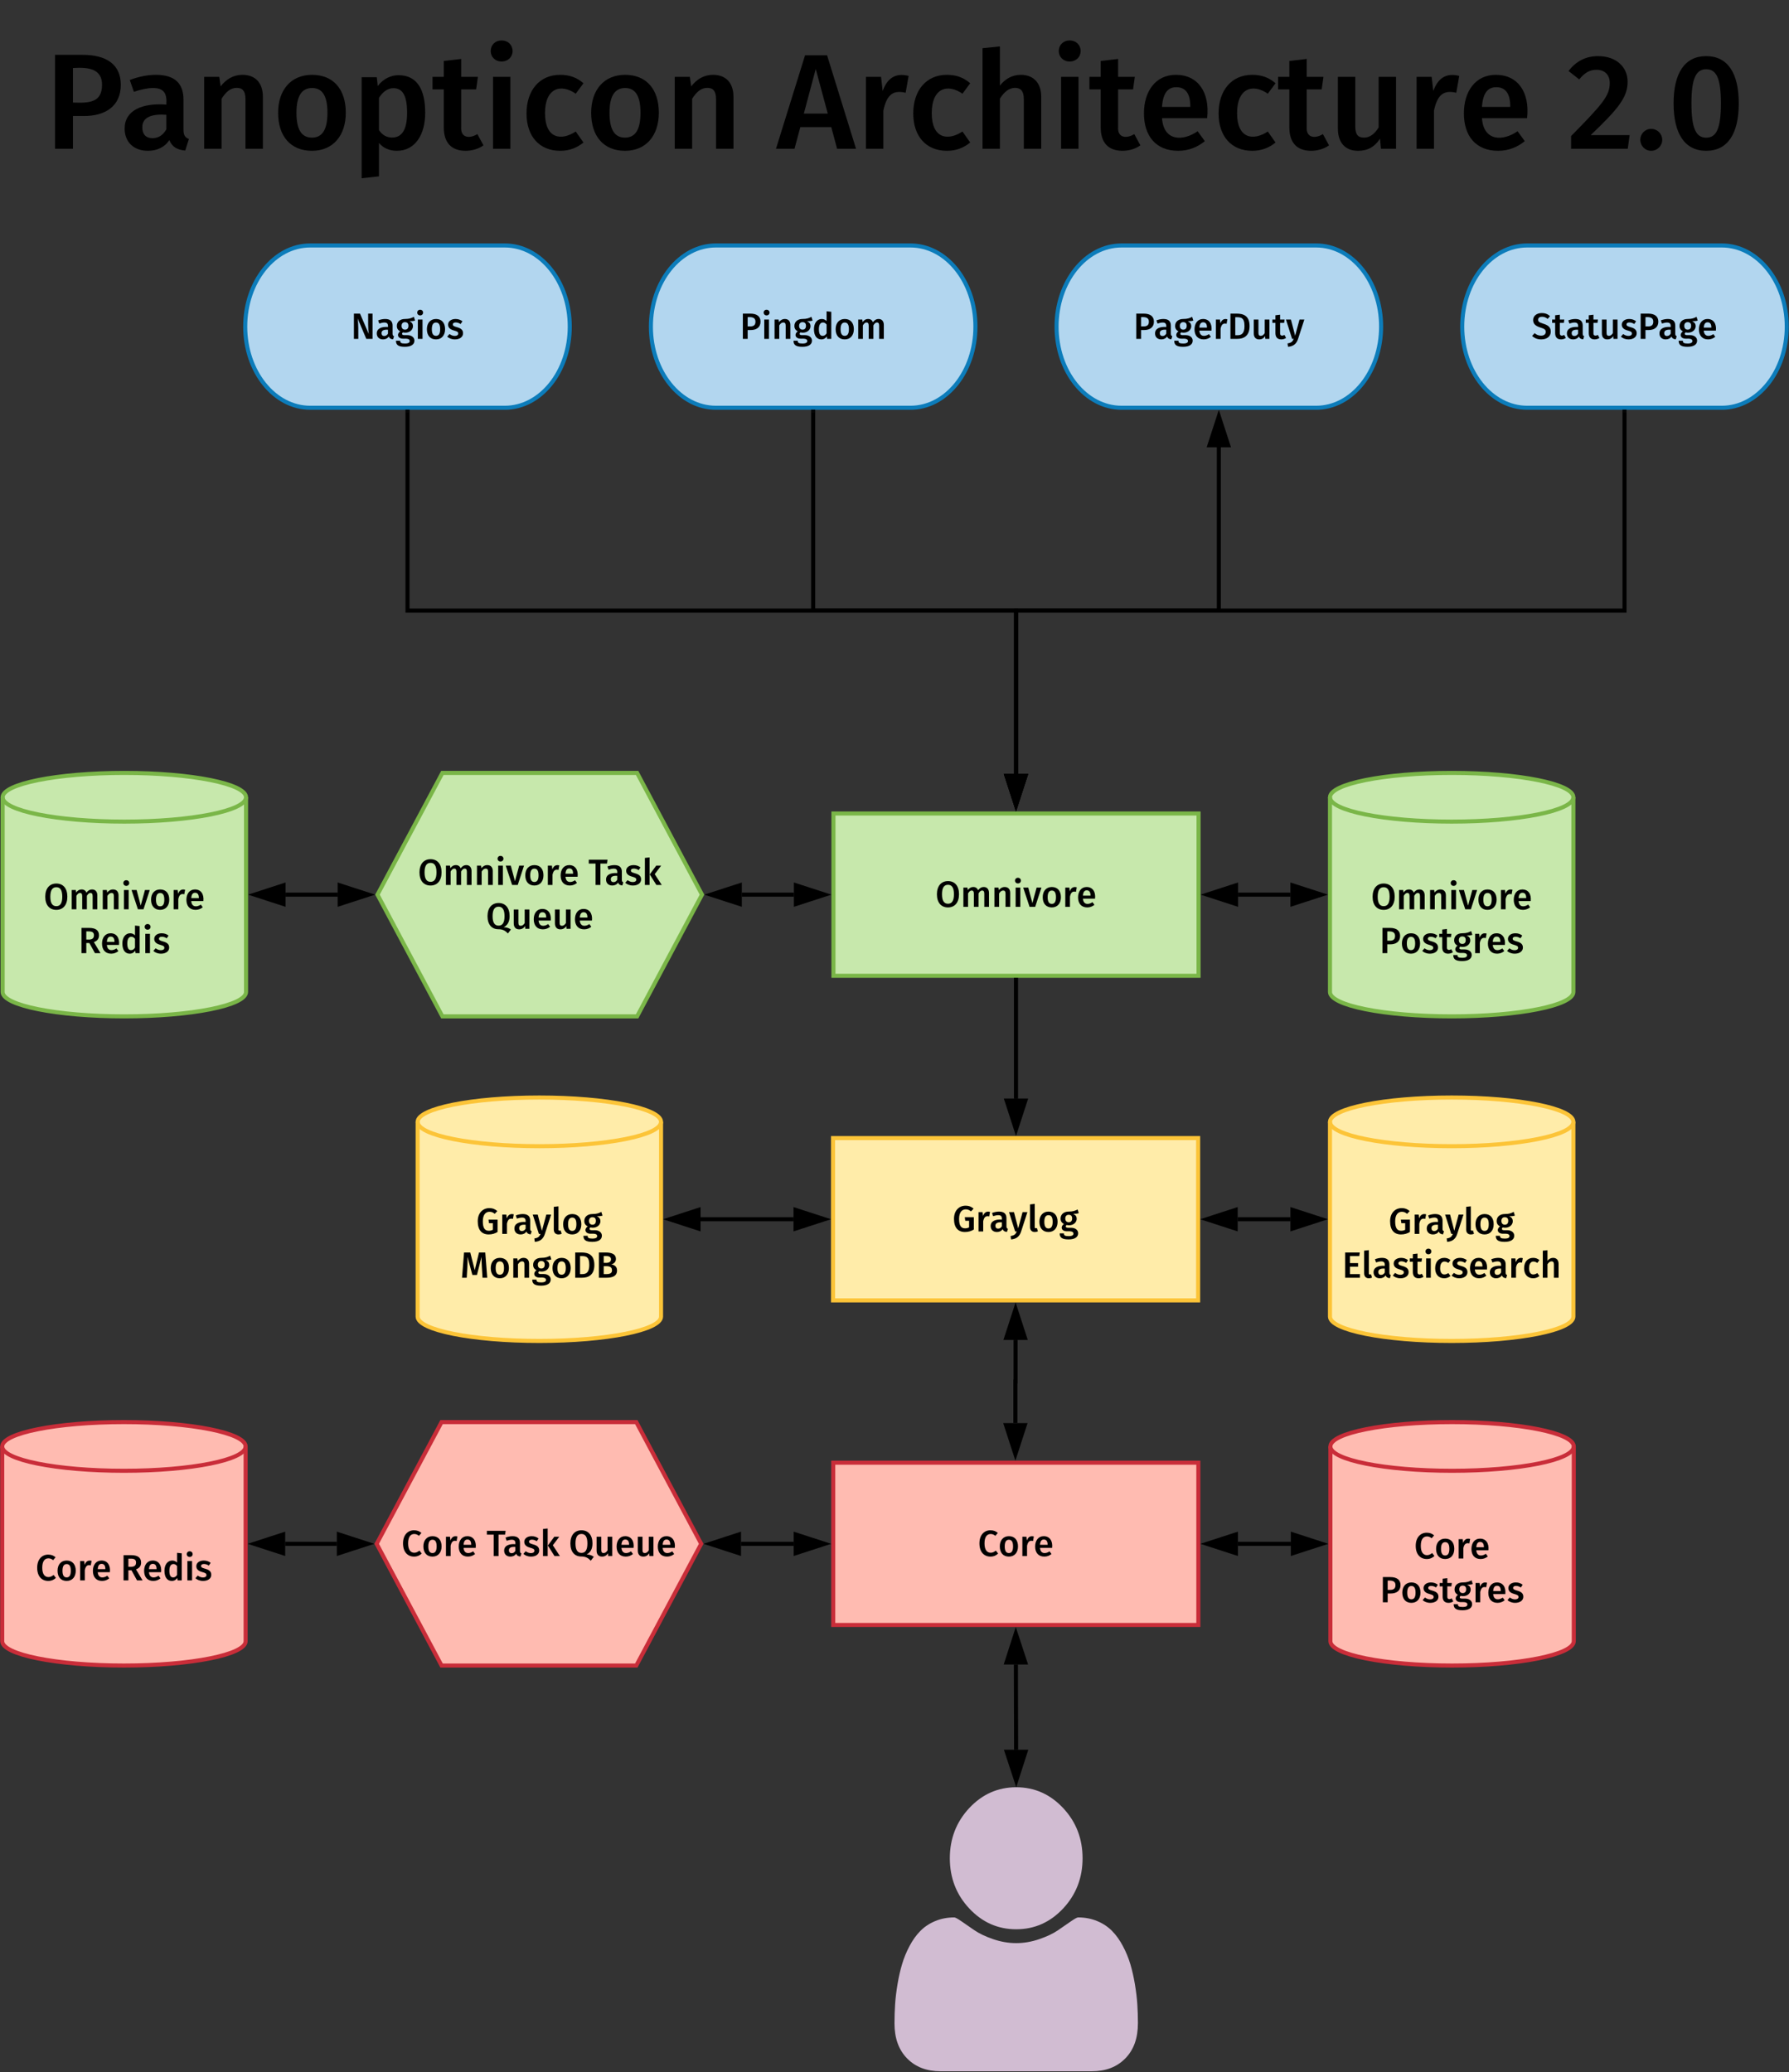 <svg xmlns="http://www.w3.org/2000/svg" xmlns:xlink="http://www.w3.org/1999/xlink" width="882" height="1021.5"><rect width="100%" height="100%" fill="#333333" stroke="none"/><defs><path id="h" d="M285-691c174 0 280 71 280 220 0 159-115 230-271 230h-81V0H81v-691zm-72 351c122 5 214-1 214-131 0-114-94-131-214-123z"/><path id="l" d="M468-140c0 43 14 58 40 68l-27 85c-58-5-96-25-117-77-37 56-95 79-158 79C100 15 35-52 35-148c0-136 131-190 307-177 6-84-19-122-99-122-36 0-87 10-140 28l-30-87c65-25 132-38 192-38 141 0 203 65 203 182zM240-78c45 0 78-23 102-65v-107c-97-7-177 12-177 92 0 51 26 80 75 80"/><path id="q" d="M359-544c95 0 150 60 150 161V0H381v-363c0-66-25-85-65-85-46 0-80 31-111 80V0H77v-529h111l10 70c41-53 94-85 161-85"/><path id="b" d="M293-544c156 0 248 106 248 279 0 167-93 280-249 280S43-91 43-265c0-166 93-279 250-279m0 97c-75 0-115 57-115 182 0 127 39 183 114 183s114-57 114-183-39-182-113-182"/><path id="i" d="m335-108 45 83c-38 27-86 40-133 40C143 14 88-45 88-158v-279H5v-92h83v-117l128-15v132h123l-13 92H216v276c-6 86 67 86 119 53"/><path id="f" d="M140-797c48 0 81 34 81 78 0 43-33 77-81 77-47 0-80-34-80-77 0-44 33-78 80-78m65 268V0H77v-529z"/><path id="t" d="M290-544c69 0 122 19 172 62l-57 77c-108-76-226-44-226 143 0 188 119 206 226 135l57 81C414-7 359 15 291 15 138 15 43-91 43-260s95-284 247-284"/><path id="c" d="M200-425c34-94 94-136 191-111l-22 124c-99-24-140 22-164 131V0H77v-529h111"/><path id="u" d="M359-544c94 0 150 61 150 161V0H381v-363c0-66-26-85-65-85-45 0-80 31-111 79V0H77v-740l128-13v288c40-50 91-79 154-79"/><path id="d" d="M278-544c164 0 251 130 230 319H176c12 174 158 169 262 96l53 73c-52 42-116 71-196 71C131 15 43-94 43-261c0-161 85-283 235-283m106 236c1-90-29-145-103-145-60 0-98 40-105 145z"/><path id="s" d="M500-529V0H389l-7-74c-39 60-90 89-162 89-96 0-148-62-148-164v-380h128v364c0 62 21 83 65 83 43 0 79-29 107-75v-372z"/><path id="j" d="m505-603 32 102c-40 14-90 18-153 18 64 29 96 70 96 136 0 122-128 205-276 170-33 29-38 76 42 76h81c117 0 193 63 193 150 0 106-91 169-264 169C68 218 15 158 15 52h115c0 53 23 76 128 76 103 0 133-28 133-70 0-67-95-65-170-63C51 0 30-138 132-205c-65-34-93-81-93-149 0-115 91-190 219-190 125 0 183-25 247-59M260-457c-58 0-92 40-92 101 0 64 35 104 94 104 61 0 94-38 94-105s-32-100-96-100"/><path id="g" d="M244-544c76 0 138 24 188 63l-50 75c-44-28-86-43-133-43-51 0-80 21-80 53 0 35 21 51 111 76 108 29 169 73 169 167C449-43 347 15 226 15 135 15 64-16 15-60l64-72c41 31 90 52 144 52 57 0 94-24 94-64 0-44-21-58-120-86C88-260 40-312 40-390c0-88 81-154 204-154"/><path id="e" d="m394-755 128 14V0H409l-9-67c-32 48-82 82-151 82C117 15 48-96 48-264c0-163 81-280 215-280 54 0 98 23 131 57zM285-82c47 0 79-23 109-68v-242c-28-35-58-56-100-56-67 0-111 56-111 183 0 136 39 183 102 183"/><path id="p" d="M638-544c84 0 140 61 140 161V0H650v-363c0-66-26-85-58-85-44 0-71 31-100 80V0H364v-363c0-66-27-85-58-85-45 0-72 31-101 80V0H77v-529h111l10 69c38-53 86-84 153-84 61 0 108 32 129 89 40-56 88-89 158-89"/><path id="v" d="M251-691c182 0 354 56 354 342C605-69 434 0 269 0H81v-691zm215 342c0-238-97-248-253-243v493h65c103 0 188-46 188-250"/><path id="m" d="M505-529 333 2C293 126 215 206 58 218l-13-93C150 109 184 75 214 0h-44L2-529h136L253-85l120-444z"/><path id="o" d="M346-706c185 0 302 129 302 360 0 228-117 361-302 361S43-114 43-345c0-227 118-361 303-361m0 101c-103 0-164 74-164 260S245-86 346-86c103 0 163-73 163-260 0-185-59-259-163-259"/><path id="r" d="M502-529 330 0H177L2-529h139l113 426 116-426z"/><path id="k" d="M358-706c98 0 164 31 222 81l-72 75c-46-38-85-56-144-56-98 0-182 74-182 260 0 189 56 260 164 260 39 0 77-8 110-27v-180H352l-14-98h248v338c-67 42-149 68-243 68C151 15 43-109 43-346c0-234 145-360 315-360"/><path id="n" d="M202 15C121 15 72-34 72-121v-620l128-14v630c-5 40 32 42 60 32l27 90c-22 10-52 18-85 18"/><path id="a" d="M343-706c91 0 148 26 204 73l-68 79c-39-33-80-50-128-50-95 0-169 70-169 257 0 182 72 256 171 256 59 0 100-28 140-58l62 80c-42 43-114 84-208 84C168 15 43-112 43-347c0-232 132-359 300-359"/><path id="B" d="m525-691-14 105H331V0H198v-586H12v-105z"/><path id="C" d="M205-755V0H77v-741zm317 226L346-296 539 0H392L210-289l177-240z"/><g id="w"><use xlink:href="#a" transform="scale(.018)"/><use xlink:href="#b" transform="translate(10.044)scale(.018)"/><use xlink:href="#c" transform="translate(20.556)scale(.018)"/><use xlink:href="#d" transform="translate(27.468)scale(.018)"/></g><g id="x"><path d="M8.1 0 5.346-4.986H3.834V0H1.458v-12.438h3.708c3.258 0 4.932 1.188 4.932 3.654 0 1.71-.828 2.7-2.52 3.366L10.836 0zM3.834-10.71v4.014c2.07.108 3.78 0 3.78-2.088 0-1.35-.774-1.926-2.502-1.926z"/><use xlink:href="#d" transform="translate(10.818)scale(.018)"/><use xlink:href="#e" transform="translate(20.754)scale(.018)"/><use xlink:href="#f" transform="translate(31.536)scale(.018)"/><use xlink:href="#g" transform="translate(36.612)scale(.018)"/></g><g id="y"><use xlink:href="#h" transform="scale(.018)"/><use xlink:href="#b" transform="translate(10.278)scale(.018)"/><use xlink:href="#g" transform="translate(20.79)scale(.018)"/><use xlink:href="#i" transform="translate(29.358)scale(.018)"/><use xlink:href="#j" transform="translate(36.108)scale(.018)"/><use xlink:href="#c" transform="translate(45.774)scale(.018)"/><use xlink:href="#d" transform="translate(52.686)scale(.018)"/><use xlink:href="#g" transform="translate(62.622)scale(.018)"/></g><g id="z"><use xlink:href="#k" transform="scale(.018)"/><use xlink:href="#c" transform="translate(11.484)scale(.018)"/><use xlink:href="#l" transform="translate(18.216)scale(.018)"/><use xlink:href="#m" transform="translate(27.864)scale(.018)"/><use xlink:href="#n" transform="translate(36.972)scale(.018)"/><use xlink:href="#b" transform="translate(42.102)scale(.018)"/><use xlink:href="#j" transform="translate(52.614)scale(.018)"/></g><g id="A"><use xlink:href="#o" transform="scale(.018)"/><use xlink:href="#p" transform="translate(12.438)scale(.018)"/><use xlink:href="#q" transform="translate(27.738)scale(.018)"/><use xlink:href="#f" transform="translate(38.196)scale(.018)"/><use xlink:href="#r" transform="translate(43.272)scale(.018)"/><use xlink:href="#b" transform="translate(52.164)scale(.018)"/><use xlink:href="#c" transform="translate(62.676)scale(.018)"/><use xlink:href="#d" transform="translate(69.588)scale(.018)"/></g><g id="D"><path d="M8.766-.756c1.548 0 2.61.45 3.546 1.116l-1.476 1.926C9.576 1.008 8.406.216 6.102.216 2.898.216.774-2.052.774-6.21c0-4.086 2.124-6.498 5.454-6.498s5.436 2.322 5.436 6.48c0 3.042-1.242 4.59-2.898 5.472M3.276-6.21c0 3.348 1.134 4.662 2.952 4.662 1.854 0 2.934-1.314 2.934-4.68 0-3.33-1.062-4.662-2.934-4.662-1.854 0-2.952 1.332-2.952 4.68"/><use xlink:href="#s" transform="translate(12.402)scale(.018)"/><use xlink:href="#d" transform="translate(22.788)scale(.018)"/><use xlink:href="#s" transform="translate(32.724)scale(.018)"/><use xlink:href="#d" transform="translate(43.11)scale(.018)"/></g></defs><g transform="translate(-19 1)"><path fill="none" d="M20 0h880v100H20z"/><g transform="translate(40.7 72.333)"><use xlink:href="#h" transform="scale(.067)"/><use xlink:href="#l" transform="translate(37.4)scale(.067)"/><use xlink:href="#q" transform="translate(73.8)scale(.067)"/><use xlink:href="#b" transform="translate(112.533)scale(.067)"/><path d="M174.733-36.267c9.334 0 13.2 7.267 13.2 18.534 0 10.8-5 18.733-13.933 18.733-3.6 0-6.667-1.267-8.867-3.867V13.6l-8.533.933v-49.8h7.467l.466 4.334c2.8-3.667 6.6-5.334 10.2-5.334M171.6-5.533c4.667 0 7.4-3.6 7.4-12.134 0-8.933-2.4-12.2-6.8-12.2-2.933 0-5.4 2.067-7.067 4.8V-9.2c1.667 2.467 3.8 3.667 6.467 3.667"/><use xlink:href="#i" transform="translate(191.2)scale(.067)"/><use xlink:href="#f" transform="translate(216.2)scale(.067)"/><use xlink:href="#t" transform="translate(235)scale(.067)"/><use xlink:href="#b" transform="translate(266.867)scale(.067)"/><use xlink:href="#q" transform="translate(305.8)scale(.067)"/></g><g transform="translate(401.9 72.333)"><path d="m29.8 0-2.867-10.667H11.667L8.8 0H-.333L14-46.067h10.867L39.133 0zM13.4-17.333h11.8l-5.933-22"/><use xlink:href="#c" transform="translate(38.867)scale(.067)"/><use xlink:href="#t" transform="translate(64.467)scale(.067)"/><use xlink:href="#u" transform="translate(96.333)scale(.067)"/><use xlink:href="#f" transform="translate(135.067)scale(.067)"/><use xlink:href="#i" transform="translate(153.867)scale(.067)"/><use xlink:href="#d" transform="translate(178.2)scale(.067)"/><use xlink:href="#t" transform="translate(215)scale(.067)"/><use xlink:href="#i" transform="translate(246.867)scale(.067)"/><use xlink:href="#s" transform="translate(271.867)scale(.067)"/><use xlink:href="#c" transform="translate(310.333)scale(.067)"/><use xlink:href="#d" transform="translate(335.933)scale(.067)"/></g><path d="M806.833 26.667c9.267 0 14.6 5.6 14.6 12.6 0 7.6-4.333 13.133-18.2 26.333h19.2l-.933 6.733h-27.933v-6.266c15.333-15.6 19.066-19.8 19.066-26.134 0-4.133-2.6-6.533-6.466-6.533-3.534 0-5.867 1.467-8.6 4.733L792.3 34c3.6-4.667 8.333-7.333 14.533-7.333m26.2 35.866c3.067 0 5.467 2.4 5.467 5.4 0 2.934-2.4 5.4-5.467 5.4-3 0-5.333-2.466-5.333-5.4 0-3 2.333-5.4 5.333-5.4m27.134-35.866c10.6 0 16.066 8.333 16.066 23.266 0 15-5.466 23.4-16.066 23.4-10.534 0-16.067-8.4-16.067-23.4 0-14.933 5.533-23.266 16.067-23.266m0 6.466c-4.934 0-7.267 4.4-7.267 16.8 0 12.534 2.333 16.934 7.267 16.934s7.266-4.267 7.266-16.934c0-12.6-2.333-16.8-7.266-16.8"/><path fill="#b2d6ef" stroke="#0c7cba" stroke-width="2" d="M267.9 120c17.67 0 32 17.9 32 40s-14.33 40-32 40h-96c-17.67 0-32-17.9-32-40s14.33-40 32-40z"/><g transform="translate(192.027 166.03)"><path d="M10.638-12.438V0H7.56L3.294-10.062c.378 2.124.342 7.056.324 10.062h-2.16v-12.438h3.006l4.338 10.08c-.432-2.268-.324-7.074-.324-10.08z"/><use xlink:href="#l" transform="translate(12.096)scale(.018)"/><use xlink:href="#j" transform="translate(21.924)scale(.018)"/><use xlink:href="#f" transform="translate(31.59)scale(.018)"/><use xlink:href="#b" transform="translate(36.666)scale(.018)"/><use xlink:href="#g" transform="translate(47.178)scale(.018)"/></g><path fill="#b2d6ef" stroke="#0c7cba" stroke-width="2" d="M467.9 120c17.67 0 32 17.9 32 40s-14.33 40-32 40h-96c-17.67 0-32-17.9-32-40s14.33-40 32-40z"/><g transform="translate(383.774 166.03)"><use xlink:href="#h" transform="scale(.018)"/><use xlink:href="#f" transform="translate(10.638)scale(.018)"/><use xlink:href="#q" transform="translate(15.714)scale(.018)"/><use xlink:href="#j" transform="translate(26.172)scale(.018)"/><use xlink:href="#e" transform="translate(35.658)scale(.018)"/><use xlink:href="#b" transform="translate(46.44)scale(.018)"/><use xlink:href="#p" transform="translate(56.952)scale(.018)"/></g><path fill="#b2d6ef" stroke="#0c7cba" stroke-width="2" d="M667.9 120c17.67 0 32 17.9 32 40s-14.33 40-32 40h-96c-17.67 0-32-17.9-32-40s14.33-40 32-40z"/><g transform="translate(577.726 166.03)"><use xlink:href="#h" transform="scale(.018)"/><use xlink:href="#l" transform="translate(10.098)scale(.018)"/><use xlink:href="#j" transform="translate(19.926)scale(.018)"/><use xlink:href="#d" transform="translate(29.412)scale(.018)"/><use xlink:href="#c" transform="translate(39.348)scale(.018)"/><use xlink:href="#v" transform="translate(46.44)scale(.018)"/><use xlink:href="#s" transform="translate(58.104)scale(.018)"/><use xlink:href="#i" transform="translate(68.49)scale(.018)"/><use xlink:href="#m" transform="translate(75.24)scale(.018)"/></g><path fill="#b2d6ef" stroke="#0c7cba" stroke-width="2" d="M867.9 120c17.67 0 32 17.9 32 40s-14.33 40-32 40h-96c-17.67 0-32-17.9-32-40s14.33-40 32-40z"/><g transform="translate(774.045 166.03)"><path d="M5.04-12.708c1.818 0 3.024.54 4.104 1.53l-1.17 1.35c-.9-.738-1.764-1.062-2.79-1.062-1.116 0-1.926.504-1.926 1.476 0 .9.486 1.296 2.556 1.944 2.178.684 3.69 1.584 3.69 3.924C9.504-1.314 7.758.27 4.788.27 2.808.27 1.332-.432.306-1.44l1.242-1.368c.9.774 1.89 1.242 3.186 1.242 1.332 0 2.286-.648 2.286-1.854 0-1.044-.522-1.512-2.466-2.106C1.944-6.336.81-7.38.81-9.27c0-2.07 1.782-3.438 4.23-3.438"/><use xlink:href="#i" transform="translate(10.08)scale(.018)"/><use xlink:href="#l" transform="translate(16.83)scale(.018)"/><use xlink:href="#i" transform="translate(26.658)scale(.018)"/><use xlink:href="#s" transform="translate(33.408)scale(.018)"/><use xlink:href="#g" transform="translate(43.794)scale(.018)"/><use xlink:href="#h" transform="translate(52.362)scale(.018)"/><use xlink:href="#l" transform="translate(62.46)scale(.018)"/><use xlink:href="#j" transform="translate(72.288)scale(.018)"/><use xlink:href="#d" transform="translate(81.774)scale(.018)"/></g><path fill="#c7e8ac" stroke="#7ab648" stroke-width="2" d="M429.9 400h180v80h-180z"/><g transform="translate(480.138 446.03)"><use xlink:href="#o" transform="scale(.018)"/><use xlink:href="#p" transform="translate(12.438)scale(.018)"/><use xlink:href="#q" transform="translate(27.738)scale(.018)"/><use xlink:href="#f" transform="translate(38.196)scale(.018)"/><use xlink:href="#r" transform="translate(43.272)scale(.018)"/><use xlink:href="#b" transform="translate(52.164)scale(.018)"/><use xlink:href="#c" transform="translate(62.676)scale(.018)"/><use xlink:href="#d" transform="translate(69.588)scale(.018)"/></g><path fill="#ffeca9" stroke="#fcc438" stroke-width="2" d="M429.7 560h180v80h-180z"/><g transform="translate(488.56 606.03)"><use xlink:href="#k" transform="scale(.018)"/><use xlink:href="#c" transform="translate(11.484)scale(.018)"/><use xlink:href="#l" transform="translate(18.216)scale(.018)"/><use xlink:href="#m" transform="translate(27.864)scale(.018)"/><use xlink:href="#n" transform="translate(36.972)scale(.018)"/><use xlink:href="#b" transform="translate(42.102)scale(.018)"/><use xlink:href="#j" transform="translate(52.614)scale(.018)"/></g><path fill="#ffbbb1" stroke="#c92d39" stroke-width="2" d="M429.8 720h180v80h-180z"/><g transform="translate(501.098 766.03)"><use xlink:href="#a" transform="scale(.018)"/><use xlink:href="#b" transform="translate(10.044)scale(.018)"/><use xlink:href="#c" transform="translate(20.556)scale(.018)"/><use xlink:href="#d" transform="translate(27.468)scale(.018)"/></g><path fill="#ffbbb1" stroke="#c92d39" stroke-width="2" d="M140.1 808c0 6.63-26.86 12-60 12s-60-5.37-60-12v-96c0-6.63 26.86-12 60-12s60 5.37 60 12z"/><path fill="none" stroke="#c92d39" stroke-width="2" d="M140.1 712c0 6.63-26.86 12-60 12s-60-5.37-60-12"/><use xlink:href="#w" transform="translate(36.558 778.03)"/><use xlink:href="#x" transform="translate(78.462 778.03)"/><path fill="#ffbbb1" stroke="#c92d39" stroke-width="2" d="M794.9 808c0 6.63-26.86 12-60 12s-60-5.37-60-12v-96c0-6.63 26.86-12 60-12s60 5.37 60 12z"/><path fill="none" stroke="#c92d39" stroke-width="2" d="M794.9 712c0 6.63-26.86 12-60 12s-60-5.37-60-12"/><g transform="translate(716.198 767.23)"><use xlink:href="#a" transform="scale(.018)"/><use xlink:href="#b" transform="translate(10.044)scale(.018)"/><use xlink:href="#c" transform="translate(20.556)scale(.018)"/><use xlink:href="#d" transform="translate(27.468)scale(.018)"/></g><use xlink:href="#y" transform="translate(699.305 788.83)"/><path fill="#ffeca9" stroke="#fcc438" stroke-width="2" d="M794.7 648c0 6.63-26.86 12-60 12s-60-5.37-60-12v-96c0-6.63 26.86-12 60-12s60 5.37 60 12z"/><path fill="none" stroke="#fcc438" stroke-width="2" d="M794.7 552c0 6.63-26.86 12-60 12s-60-5.37-60-12"/><use xlink:href="#z" transform="translate(703.56 607.23)"/><g transform="translate(680.709 628.83)"><path d="m8.676-12.438-.252 1.764h-4.59V-7.2H7.83v1.764H3.834v3.654h4.914V0h-7.29v-12.438z"/><use xlink:href="#n" transform="translate(9.54)scale(.018)"/><use xlink:href="#l" transform="translate(14.85)scale(.018)"/><use xlink:href="#g" transform="translate(24.678)scale(.018)"/><use xlink:href="#i" transform="translate(33.246)scale(.018)"/><use xlink:href="#f" transform="translate(39.996)scale(.018)"/><use xlink:href="#t" transform="translate(45.072)scale(.018)"/><use xlink:href="#g" transform="translate(53.676)scale(.018)"/><use xlink:href="#d" transform="translate(62.244)scale(.018)"/><use xlink:href="#l" transform="translate(72.18)scale(.018)"/><use xlink:href="#c" transform="translate(82.008)scale(.018)"/><use xlink:href="#t" transform="translate(88.92)scale(.018)"/><use xlink:href="#u" transform="translate(97.524)scale(.018)"/></g><path fill="#ffeca9" stroke="#fcc438" stroke-width="2" d="M344.9 648c0 6.63-26.86 12-60 12s-60-5.37-60-12v-96c0-6.63 26.86-12 60-12s60 5.37 60 12z"/><path fill="none" stroke="#fcc438" stroke-width="2" d="M344.9 552c0 6.63-26.86 12-60 12s-60-5.37-60-12"/><use xlink:href="#z" transform="translate(253.76 607.23)"/><g transform="translate(245.966 628.83)"><path d="M12.276-12.438 13.248 0h-2.322c-.18-3.132-.522-7.236-.486-10.278L8.172-1.35h-2.25L3.51-10.296C3.672-6.876 3.294-3.312 3.132 0H.828l.99-12.438h3.06l2.214 8.712 2.088-8.712z"/><use xlink:href="#b" transform="translate(14.202)scale(.018)"/><use xlink:href="#q" transform="translate(24.714)scale(.018)"/><use xlink:href="#j" transform="translate(35.172)scale(.018)"/><use xlink:href="#b" transform="translate(44.658)scale(.018)"/><use xlink:href="#v" transform="translate(55.17)scale(.018)"/><path d="M74.394-6.588c1.422.27 2.844.936 2.844 3.006C77.238-.846 75.06 0 72.036 0h-3.744v-12.438h3.258c3.204 0 5.148.9 5.148 3.168 0 1.548-1.116 2.43-2.304 2.682m-.126-2.484c0-1.638-1.764-1.674-3.6-1.62v3.366c1.836.108 3.6-.036 3.6-1.746m-3.6 7.29c2.034.018 4.086.18 4.086-1.89 0-2.124-1.998-2.07-4.086-1.998z"/></g><path fill="#c7e8ac" stroke="#7ab648" stroke-width="2" d="M794.7 488c0 6.63-26.86 12-60 12s-60-5.37-60-12v-96c0-6.63 26.86-12 60-12s60 5.37 60 12z"/><path fill="none" stroke="#7ab648" stroke-width="2" d="M794.7 392c0 6.63-26.86 12-60 12s-60-5.37-60-12"/><use xlink:href="#A" transform="translate(694.938 447.23)"/><use xlink:href="#y" transform="translate(699.105 468.83)"/><g stroke="#000"><path fill="none" stroke-width="2" d="M219.9 202v98h300v80.5"/><path stroke-width=".05" d="M220.88 202.03h-1.95V201h1.94z"/><path stroke-width="2" d="m519.9 395.76-4.63-14.26h9.26z"/><path fill="none" stroke-width="2" d="M419.9 202v98h100v80.5"/><path stroke-width=".05" d="M420.88 202.03h-1.95V201h1.94z"/><path stroke-width="2" d="m519.9 395.76-4.63-14.26h9.26z"/><path fill="none" stroke-width="2" d="M619.9 219.5V300h-100v80.5"/><path stroke-width="2" d="m619.9 204.24 4.63 14.26h-9.26zm-100 191.52-4.63-14.26h9.26z"/><path fill="none" stroke-width="2" d="M819.9 202v98h-300v80.5"/><path stroke-width=".05" d="M820.88 202.03h-1.96V201h1.96z"/><path stroke-width="2" d="m519.9 395.76-4.63-14.26h9.26z"/><path fill="none" stroke-width="2" d="M629.4 440h25.8"/><path stroke-width="2" d="m614.14 440 14.26-4.63v9.26zm56.32 0-14.26 4.63v-9.26z"/><path fill="none" stroke-width="2" d="M519.9 482v58.5"/><path stroke-width=".05" d="M520.88 482.03h-1.96V481h1.96z"/><path stroke-width="2" d="m519.9 555.76-4.63-14.26h9.26z"/><path fill="none" stroke-width="2" d="M519.7 659.5V680h-.1v20.5"/><path stroke-width="2" d="m519.7 644.24 4.63 14.26h-9.26zm-.1 71.52-4.63-14.26h9.26z"/></g><path fill="#c7e8ac" stroke="#7ab648" stroke-width="2" d="M237.1 380h96l32 60-32 60h-96l-32-60z"/><g transform="translate(225.034 435.23)"><use xlink:href="#o" transform="scale(.018)"/><use xlink:href="#p" transform="translate(12.438)scale(.018)"/><use xlink:href="#q" transform="translate(27.738)scale(.018)"/><use xlink:href="#f" transform="translate(38.196)scale(.018)"/><use xlink:href="#r" transform="translate(43.272)scale(.018)"/><use xlink:href="#b" transform="translate(52.164)scale(.018)"/><use xlink:href="#c" transform="translate(62.676)scale(.018)"/><use xlink:href="#d" transform="translate(69.588)scale(.018)"/></g><g transform="translate(309.058 435.23)"><use xlink:href="#B" transform="scale(.018)"/><use xlink:href="#l" transform="translate(8.1)scale(.018)"/><use xlink:href="#g" transform="translate(17.928)scale(.018)"/><use xlink:href="#C" transform="translate(26.496)scale(.018)"/></g><use xlink:href="#D" transform="translate(258.577 456.83)"/><path fill="none" stroke="#000" stroke-width="2" d="M410.4 440h-25.66"/><path stroke="#000" stroke-width="2" d="m425.66 440-14.26 4.63v-9.26zm-56.19 0 14.26-4.63v9.26z"/><path fill="#c7e8ac" stroke="#7ab648" stroke-width="2" d="M140.3 488c0 6.63-26.86 12-60 12s-60-5.37-60-12v-96c0-6.63 26.86-12 60-12s60 5.37 60 12z"/><path fill="none" stroke="#7ab648" stroke-width="2" d="M140.3 392c0 6.63-26.86 12-60 12s-60-5.37-60-12"/><use xlink:href="#A" transform="translate(40.538 447.23)"/><use xlink:href="#x" transform="translate(57.71 468.83)"/><path fill="none" stroke="#000" stroke-width="2" d="M185.47 440H159.8"/><path stroke="#000" stroke-width="2" d="m200.73 440-14.26 4.63v-9.26zm-56.19 0 14.26-4.63v9.26z"/><path fill="#ffbbb1" stroke="#c92d39" stroke-width="2" d="M236.7 700h96l32 60-32 60h-96l-32-60z"/><use xlink:href="#w" transform="translate(216.921 766.03)"/><g transform="translate(258.825 766.03)"><use xlink:href="#B" transform="scale(.018)"/><use xlink:href="#l" transform="translate(8.1)scale(.018)"/><use xlink:href="#g" transform="translate(17.928)scale(.018)"/><use xlink:href="#C" transform="translate(26.496)scale(.018)"/></g><use xlink:href="#D" transform="translate(299.433 766.03)"/><path fill="none" stroke="#000" stroke-width="2" d="M410.3 760h-25.97"/><path stroke="#000" stroke-width="2" d="m425.56 760-14.26 4.63v-9.26zm-56.49 0 14.26-4.63v9.26z"/><path fill="none" stroke="#000" stroke-width="2" d="M185.06 760H159.6"/><path stroke="#000" stroke-width="2" d="m200.33 760-14.27 4.63v-9.26zm-55.99 0 14.26-4.63v9.26z"/><path fill="none" stroke="#000" stroke-width="2" d="M410.2 600h-45.8"/><path stroke="#000" stroke-width="2" d="m425.46 600-14.26 4.63v-9.26zm-76.32 0 14.26-4.63v9.26z"/><path fill="none" stroke="#000" stroke-width="2" d="M629.2 600h26"/><path stroke="#000" stroke-width="2" d="m613.94 600 14.26-4.63v9.26zm56.52 0-14.26 4.63v-9.26z"/><path fill="none" stroke="#000" stroke-width="2" d="M629.3 760h26.1"/><path stroke="#000" stroke-width="2" d="m614.04 760 14.26-4.63v9.26zm56.62 0-14.26 4.63v-9.26z"/><path fill="none" stroke="#000" stroke-width="2" d="m519.95 861.5-.1-42"/><path stroke="#000" stroke-width="2" d="m520 876.76-4.68-14.25h9.27zm-.2-72.52 4.68 14.25h-9.27z"/><path fill="none" d="M460 880h120v140H460z"/><path fill="#d1bcd2" d="M580 996.4c0 7.3-2.06 13.04-6.22 17.27-4.15 4.23-9.66 6.33-16.53 6.33h-74.5c-6.87 0-12.38-2.1-16.53-6.33-4.16-4.23-6.22-9.98-6.22-17.27 0-3.22.1-6.37.3-9.44s.6-6.38 1.2-9.94 1.34-6.85 2.26-9.88c.9-3.04 2.12-6 3.66-8.9 1.53-2.88 3.28-5.34 5.28-7.37s4.4-3.66 7.28-4.87c2.87-1.22 6.04-1.84 9.5-1.84.52 0 1.72.66 3.6 1.96 1.86 1.3 4 2.77 6.34 4.38 2.35 1.6 5.42 3.07 9.2 4.37s7.58 1.96 11.38 1.96 7.6-.66 11.38-1.96 6.85-2.76 9.2-4.37c2.35-1.6 4.48-3.08 6.35-4.38s3.07-1.96 3.6-1.96c3.45 0 6.62.62 9.5 1.84 2.86 1.2 5.28 2.84 7.27 4.87 2 2.03 3.75 4.5 5.28 7.38 1.54 2.88 2.76 5.85 3.68 8.9.9 3.02 1.65 6.3 2.25 9.87.6 3.56 1 6.87 1.2 9.94s.3 6.22.3 9.44zM552.72 915c0 9.66-3.2 17.92-9.58 24.75-6.4 6.83-14.1 10.25-23.14 10.25s-16.74-3.42-23.14-10.25-9.58-15.1-9.58-24.75c0-9.66 3.2-17.92 9.58-24.75 6.4-6.83 14.1-10.25 23.14-10.25s16.74 3.42 23.14 10.25 9.58 15.1 9.58 24.75"/></g></svg>